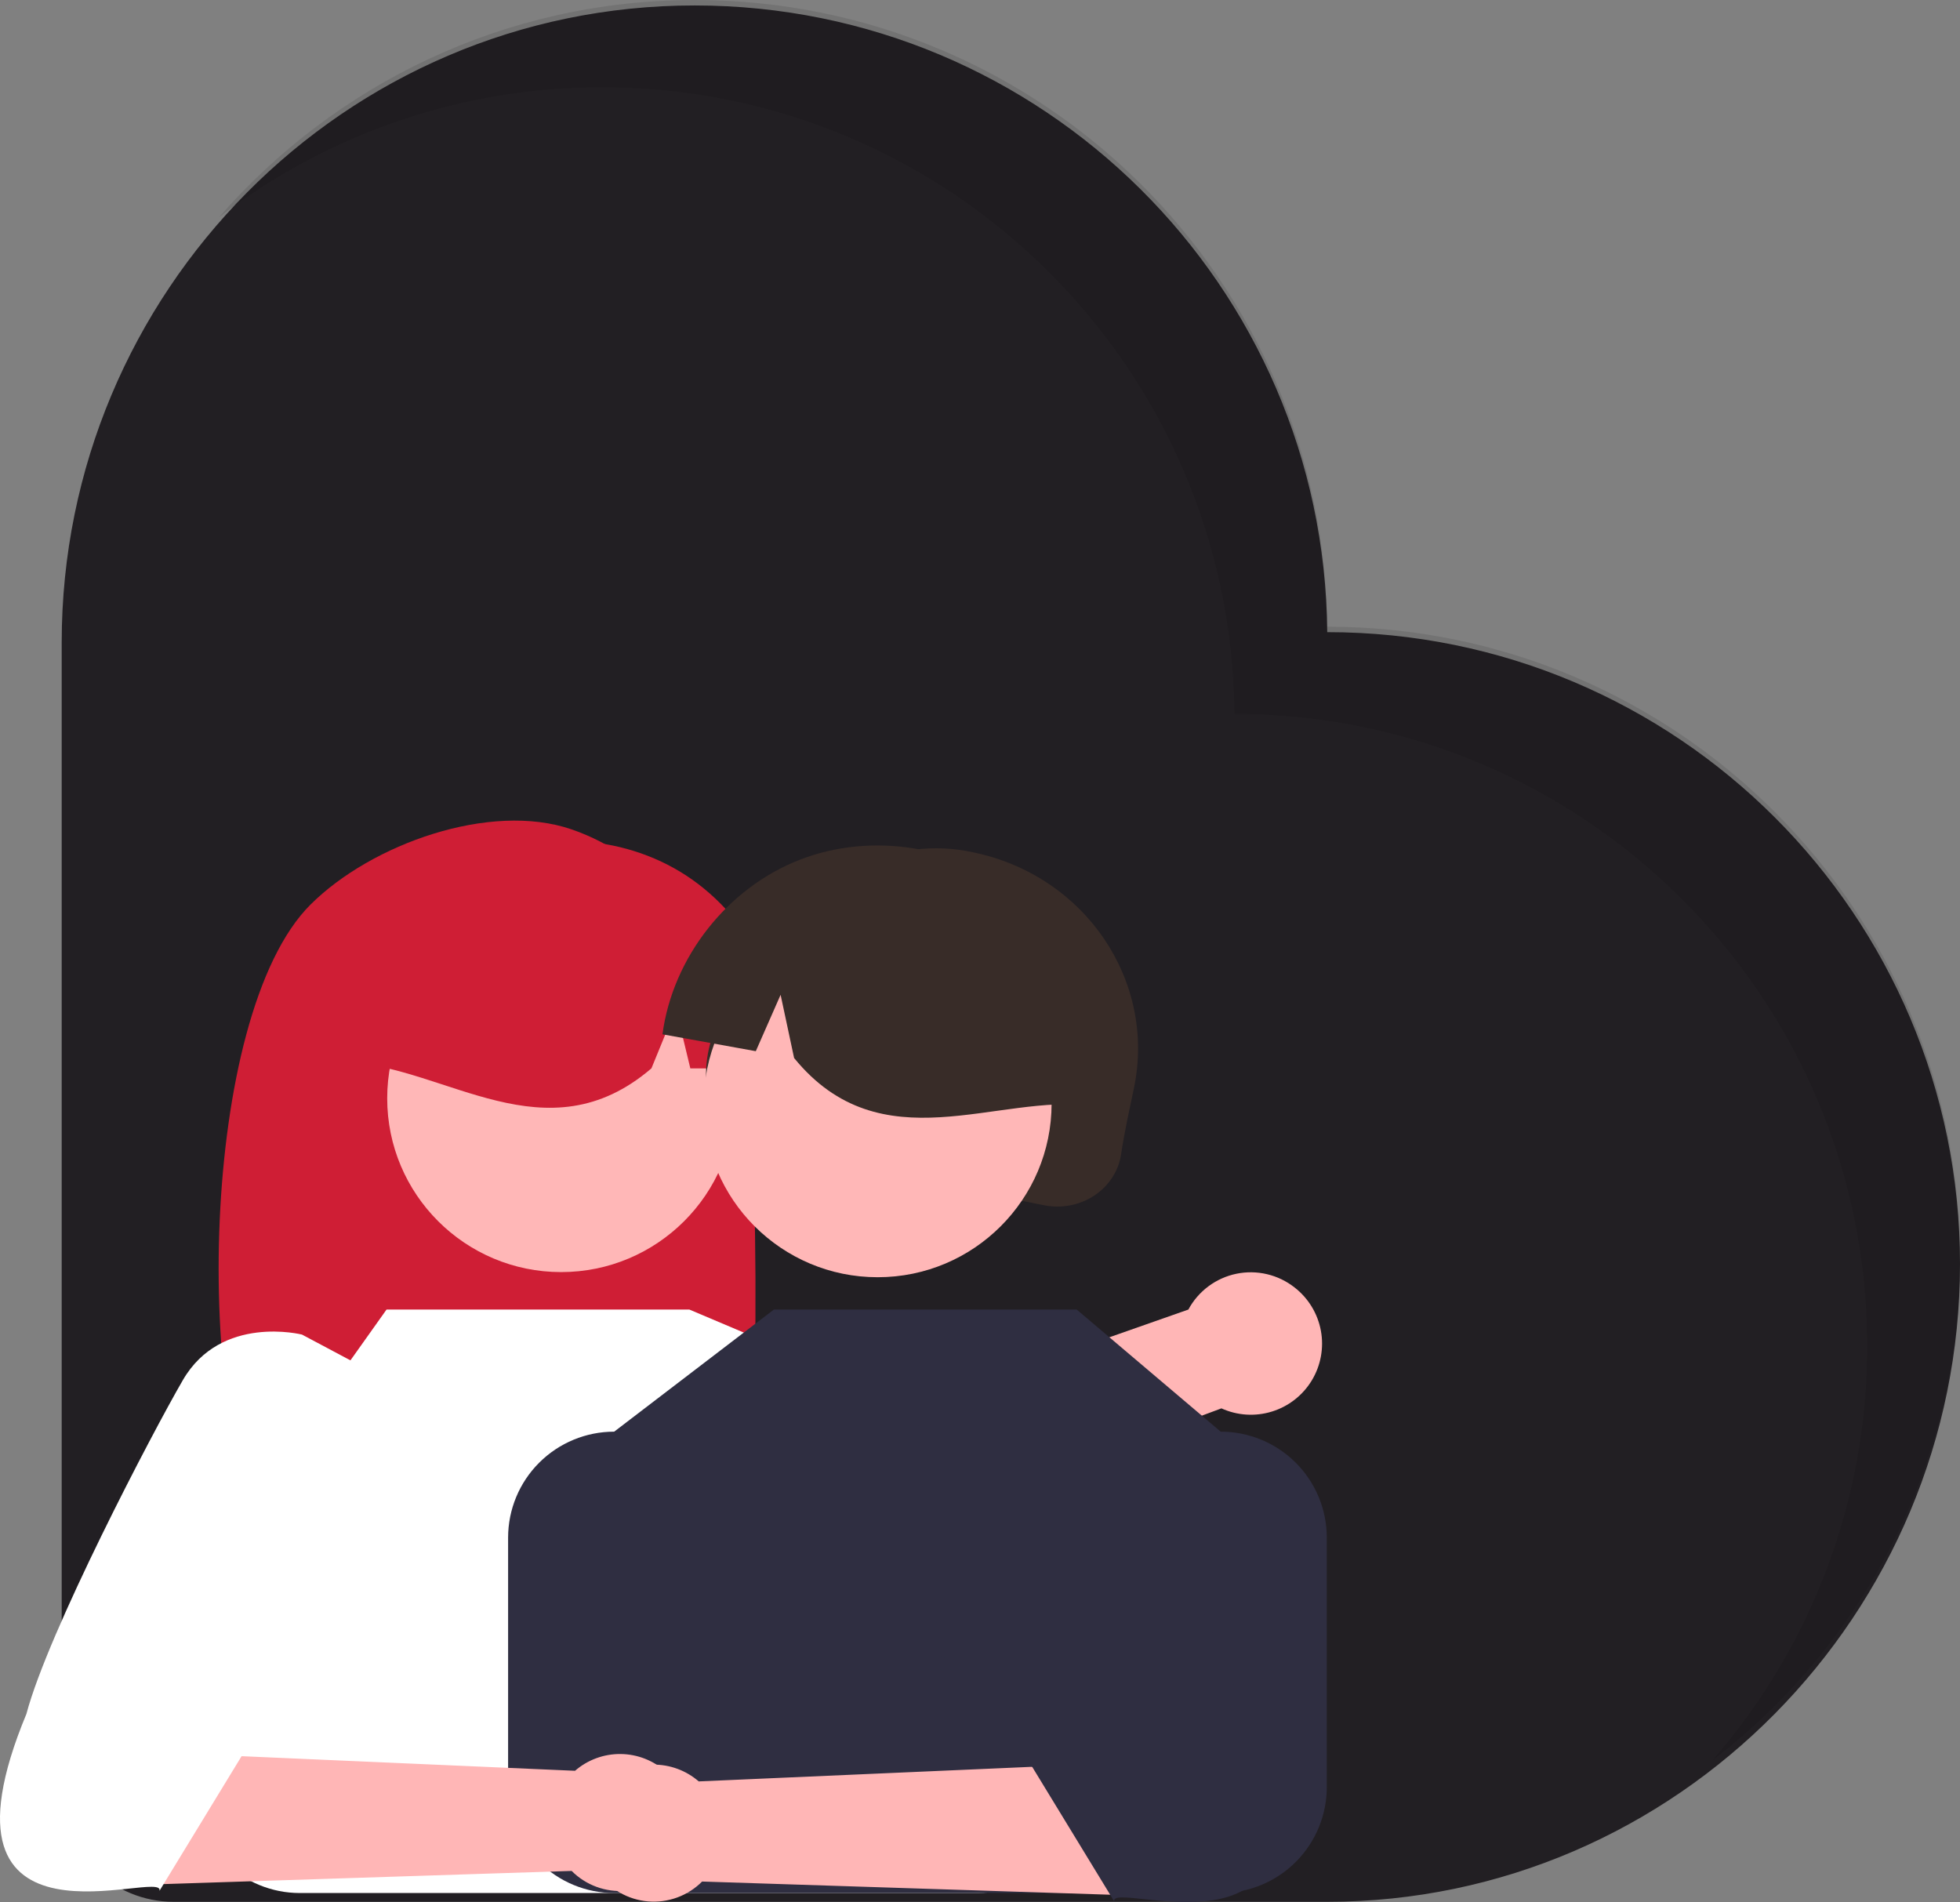 <svg width="372" height="361" viewBox="0 0 372 361" fill="none" xmlns="http://www.w3.org/2000/svg">
<rect x="0" y="0" width="372" height="361" fill="#808080" stroke="none"/>
<g clip-path="url(#clip0_1671_271)">
<path d="M251.403 119.983L251.407 120.479H251.903C317.955 120.479 371.5 173.952 371.5 239.937C371.5 305.928 317.949 360.45 251.903 360.45H32.933C27.436 360.45 22.165 358.268 18.279 354.386C14.392 350.503 12.209 345.237 12.209 339.747V121.934C12.209 55.783 65.65 1.499 131.888 1.535C197.564 1.571 250.851 54.498 251.403 119.983Z" fill="#221F23" stroke="#221F23"/>
<path opacity="0.1" d="M251.903 118.944C251.349 53.184 197.838 0.036 131.889 0C95.829 0 63.558 16.001 41.547 41.253C62.386 25.198 87.972 16.509 114.288 16.549C180.238 16.585 233.748 69.732 234.302 135.493C300.63 135.493 354.399 189.209 354.399 255.471C354.439 284.374 343.995 312.312 325.001 334.114C339.63 322.922 351.48 308.512 359.631 292.003C367.782 275.494 372.014 257.33 372 238.922C372 172.66 318.23 118.944 251.903 118.944Z" fill="black"/>
<path d="M139.866 192.541C134.971 176.958 123.841 162.666 108.448 157.398C93.055 152.13 70.514 160.155 58.942 171.677C37.773 192.753 36.696 269.992 51.239 292.873C54.132 292.72 64.114 292.606 67.042 292.497L71.184 278.706V292.361C94.036 291.655 119.472 310.434 141.632 292.554C143.766 276.354 144.76 208.124 139.866 192.541Z" fill="#CF1E35"/>
<path d="M106.502 241.436C124.735 241.436 139.516 226.67 139.516 208.455C139.516 190.241 124.735 175.475 106.502 175.475C88.27 175.475 73.489 190.241 73.489 208.455C73.489 226.67 88.27 241.436 106.502 241.436Z" fill="#FFB7B7"/>
<path d="M129.187 165.508C116.576 157.828 99.769 157.607 86.959 164.952C74.15 172.298 65.866 186.909 66.144 201.661C84.598 202.509 103.739 219.823 123.639 202.768L128.285 191.41L131.023 202.776C137.013 202.776 143.014 202.768 149.026 202.753C149.695 188.013 141.799 173.189 129.187 165.508Z" fill="#CF1E35"/>
<path d="M140.239 185.837C147.028 173.59 159.112 163.351 173.524 161.265C177.317 160.779 181.173 160.963 184.894 161.807C206.115 166.3 219.39 186.254 215.243 206.394C214.42 210.389 213.459 214.522 212.773 219.111C212.534 220.68 211.955 222.185 211.072 223.533C210.189 224.88 209.021 226.042 207.641 226.945C206.261 227.848 204.698 228.473 203.051 228.781C201.403 229.088 199.706 229.072 198.065 228.733L197.986 228.717L194.355 227.985C183.563 225.829 171.214 228.265 159.506 228.132C142.055 227.934 129.791 211.865 135.355 196.261C136.689 192.67 138.322 189.184 140.239 185.837Z" fill="#382C28"/>
<path d="M166.577 242.411C184.809 242.411 199.59 227.645 199.59 209.43C199.59 191.215 184.809 176.449 166.577 176.449C148.344 176.449 133.563 191.215 133.563 209.43C133.563 227.645 148.344 242.411 166.577 242.411Z" fill="#FFB7B7"/>
<path d="M151.853 163.152C165.625 157.821 182.206 160.573 193.513 170.066C204.82 179.559 210.387 195.403 207.501 209.874C189.189 207.448 167.284 221.107 150.717 200.805L148.156 188.805L143.448 199.508C137.553 198.45 131.648 197.382 125.733 196.304C127.685 181.678 138.08 168.484 151.853 163.152Z" fill="#382C28"/>
<path d="M245.725 244.369C244.184 243.151 242.394 242.286 240.482 241.834C238.57 241.382 236.583 241.354 234.659 241.752C232.735 242.151 230.922 242.966 229.347 244.14C227.773 245.314 226.475 246.819 225.546 248.548L132.36 281.255L141.607 300.888L231.82 267.3C234.832 268.667 238.241 268.883 241.401 267.907C244.561 266.931 247.254 264.831 248.968 262.004C250.681 259.178 251.298 255.821 250.7 252.571C250.103 249.321 248.332 246.402 245.725 244.369Z" fill="#FFB6B6"/>
<path d="M146.149 265.935L132.382 271.885L125.025 275.069L120.224 277.14C118.19 277.678 116.287 278.624 114.632 279.921C111.799 282.134 109.816 285.254 109.017 288.756C108.218 292.259 108.652 295.929 110.245 299.149C111.839 302.369 114.495 304.942 117.766 306.434C121.037 307.926 124.722 308.247 128.202 307.341L156.377 304.125C157.178 304.031 157.949 303.766 158.639 303.348C159.328 302.93 159.92 302.368 160.373 301.702C161.304 300.343 170.001 296.248 169.581 294.661L173.303 292.956L178.704 291.265L198.984 281.945L195.917 270.616L198.754 256.709C198.33 255.14 152.316 266.731 150.845 266.038C150.116 265.682 149.319 265.489 148.508 265.471C147.697 265.453 146.892 265.611 146.149 265.935Z" fill="#3F3D56"/>
<path d="M185.607 359.286H56.899C51.559 359.286 46.438 357.167 42.663 353.395C38.887 349.623 36.766 344.507 36.766 339.172V291.835C36.766 286.5 38.887 281.384 42.663 277.612C46.438 273.84 51.559 271.721 56.899 271.721L73.364 248.545H130.836L185.607 271.721C188.251 271.721 190.87 272.241 193.312 273.252C195.755 274.263 197.975 275.744 199.844 277.612C201.714 279.48 203.197 281.697 204.209 284.138C205.22 286.578 205.741 289.193 205.741 291.835V339.172C205.741 341.814 205.22 344.429 204.209 346.87C203.197 349.31 201.714 351.527 199.844 353.395C197.975 355.263 195.755 356.744 193.312 357.755C190.87 358.766 188.251 359.286 185.607 359.286Z" fill="white"/>
<path d="M231.686 359.286H116.569C113.925 359.286 111.307 358.766 108.864 357.755C106.422 356.744 104.202 355.263 102.333 353.395C100.463 351.527 98.98 349.31 97.968 346.87C96.956 344.429 96.436 341.814 96.436 339.172V291.835C96.436 286.5 98.557 281.384 102.333 277.612C106.108 273.84 111.229 271.721 116.569 271.721L146.881 248.545H204.353L231.686 271.721C237.026 271.721 242.147 273.84 245.923 277.612C249.698 281.384 251.82 286.5 251.82 291.835V339.172C251.82 344.507 249.698 349.623 245.923 353.395C242.147 357.167 237.026 359.286 231.686 359.286Z" fill="#2F2E41"/>
<path d="M128.246 353.417C127.16 354.962 125.747 356.25 124.109 357.19C122.47 358.13 120.645 358.7 118.762 358.86C116.879 359.019 114.984 358.764 113.211 358.113C111.437 357.461 109.828 356.43 108.497 355.09L28.086 357.687L17.804 358.019C7.229 358.361 1.137 346.138 7.784 337.913L14.926 329.076L40.47 333.079L49.707 333.483L109.137 336.085C111.538 334 114.621 332.867 117.803 332.902C120.984 332.936 124.042 334.135 126.398 336.272C128.753 338.408 130.242 341.334 130.583 344.494C130.924 347.654 130.092 350.829 128.246 353.417Z" fill="#FFB6B6"/>
<path d="M57.315 253.296C57.315 253.296 41.987 249.41 34.722 261.909C28.906 271.915 9.121 309.758 5.014 325.29C-15.026 373.538 31.567 354.324 30.264 358.876L45.852 333.314C52.625 329.931 39.587 334.297 37.87 331.871L49.819 318.897L63.365 312.131L68.335 259.156L57.315 253.296Z" fill="white"/>
<path d="M113.506 355.433C114.593 356.978 116.005 358.265 117.644 359.206C119.282 360.146 121.107 360.716 122.99 360.875C124.873 361.035 126.768 360.78 128.542 360.128C130.315 359.477 131.924 358.445 133.256 357.105L213.667 359.703L223.948 360.035C234.524 360.377 240.615 348.153 233.968 339.929L226.827 331.092L201.282 335.094L192.046 335.499L132.616 338.101C130.214 336.016 127.131 334.883 123.95 334.917C120.768 334.952 117.71 336.151 115.355 338.287C112.999 340.424 111.51 343.349 111.169 346.509C110.829 349.669 111.66 352.845 113.506 355.433Z" fill="#FFB6B6"/>
<path d="M184.437 255.311C184.437 255.311 199.765 251.426 207.03 263.924C212.846 273.93 232.632 311.774 236.739 327.306C256.779 375.554 210.185 356.34 211.489 360.891L195.901 335.33C189.128 331.946 202.165 336.313 203.883 333.887L191.934 320.913L178.387 314.146L173.417 261.171L184.437 255.311Z" fill="#2F2E41"/>
</g>
<defs>
<clipPath id="clip0_1671_271">
<rect width="372" height="361" fill="white"/>
</clipPath>
</defs>
</svg>
